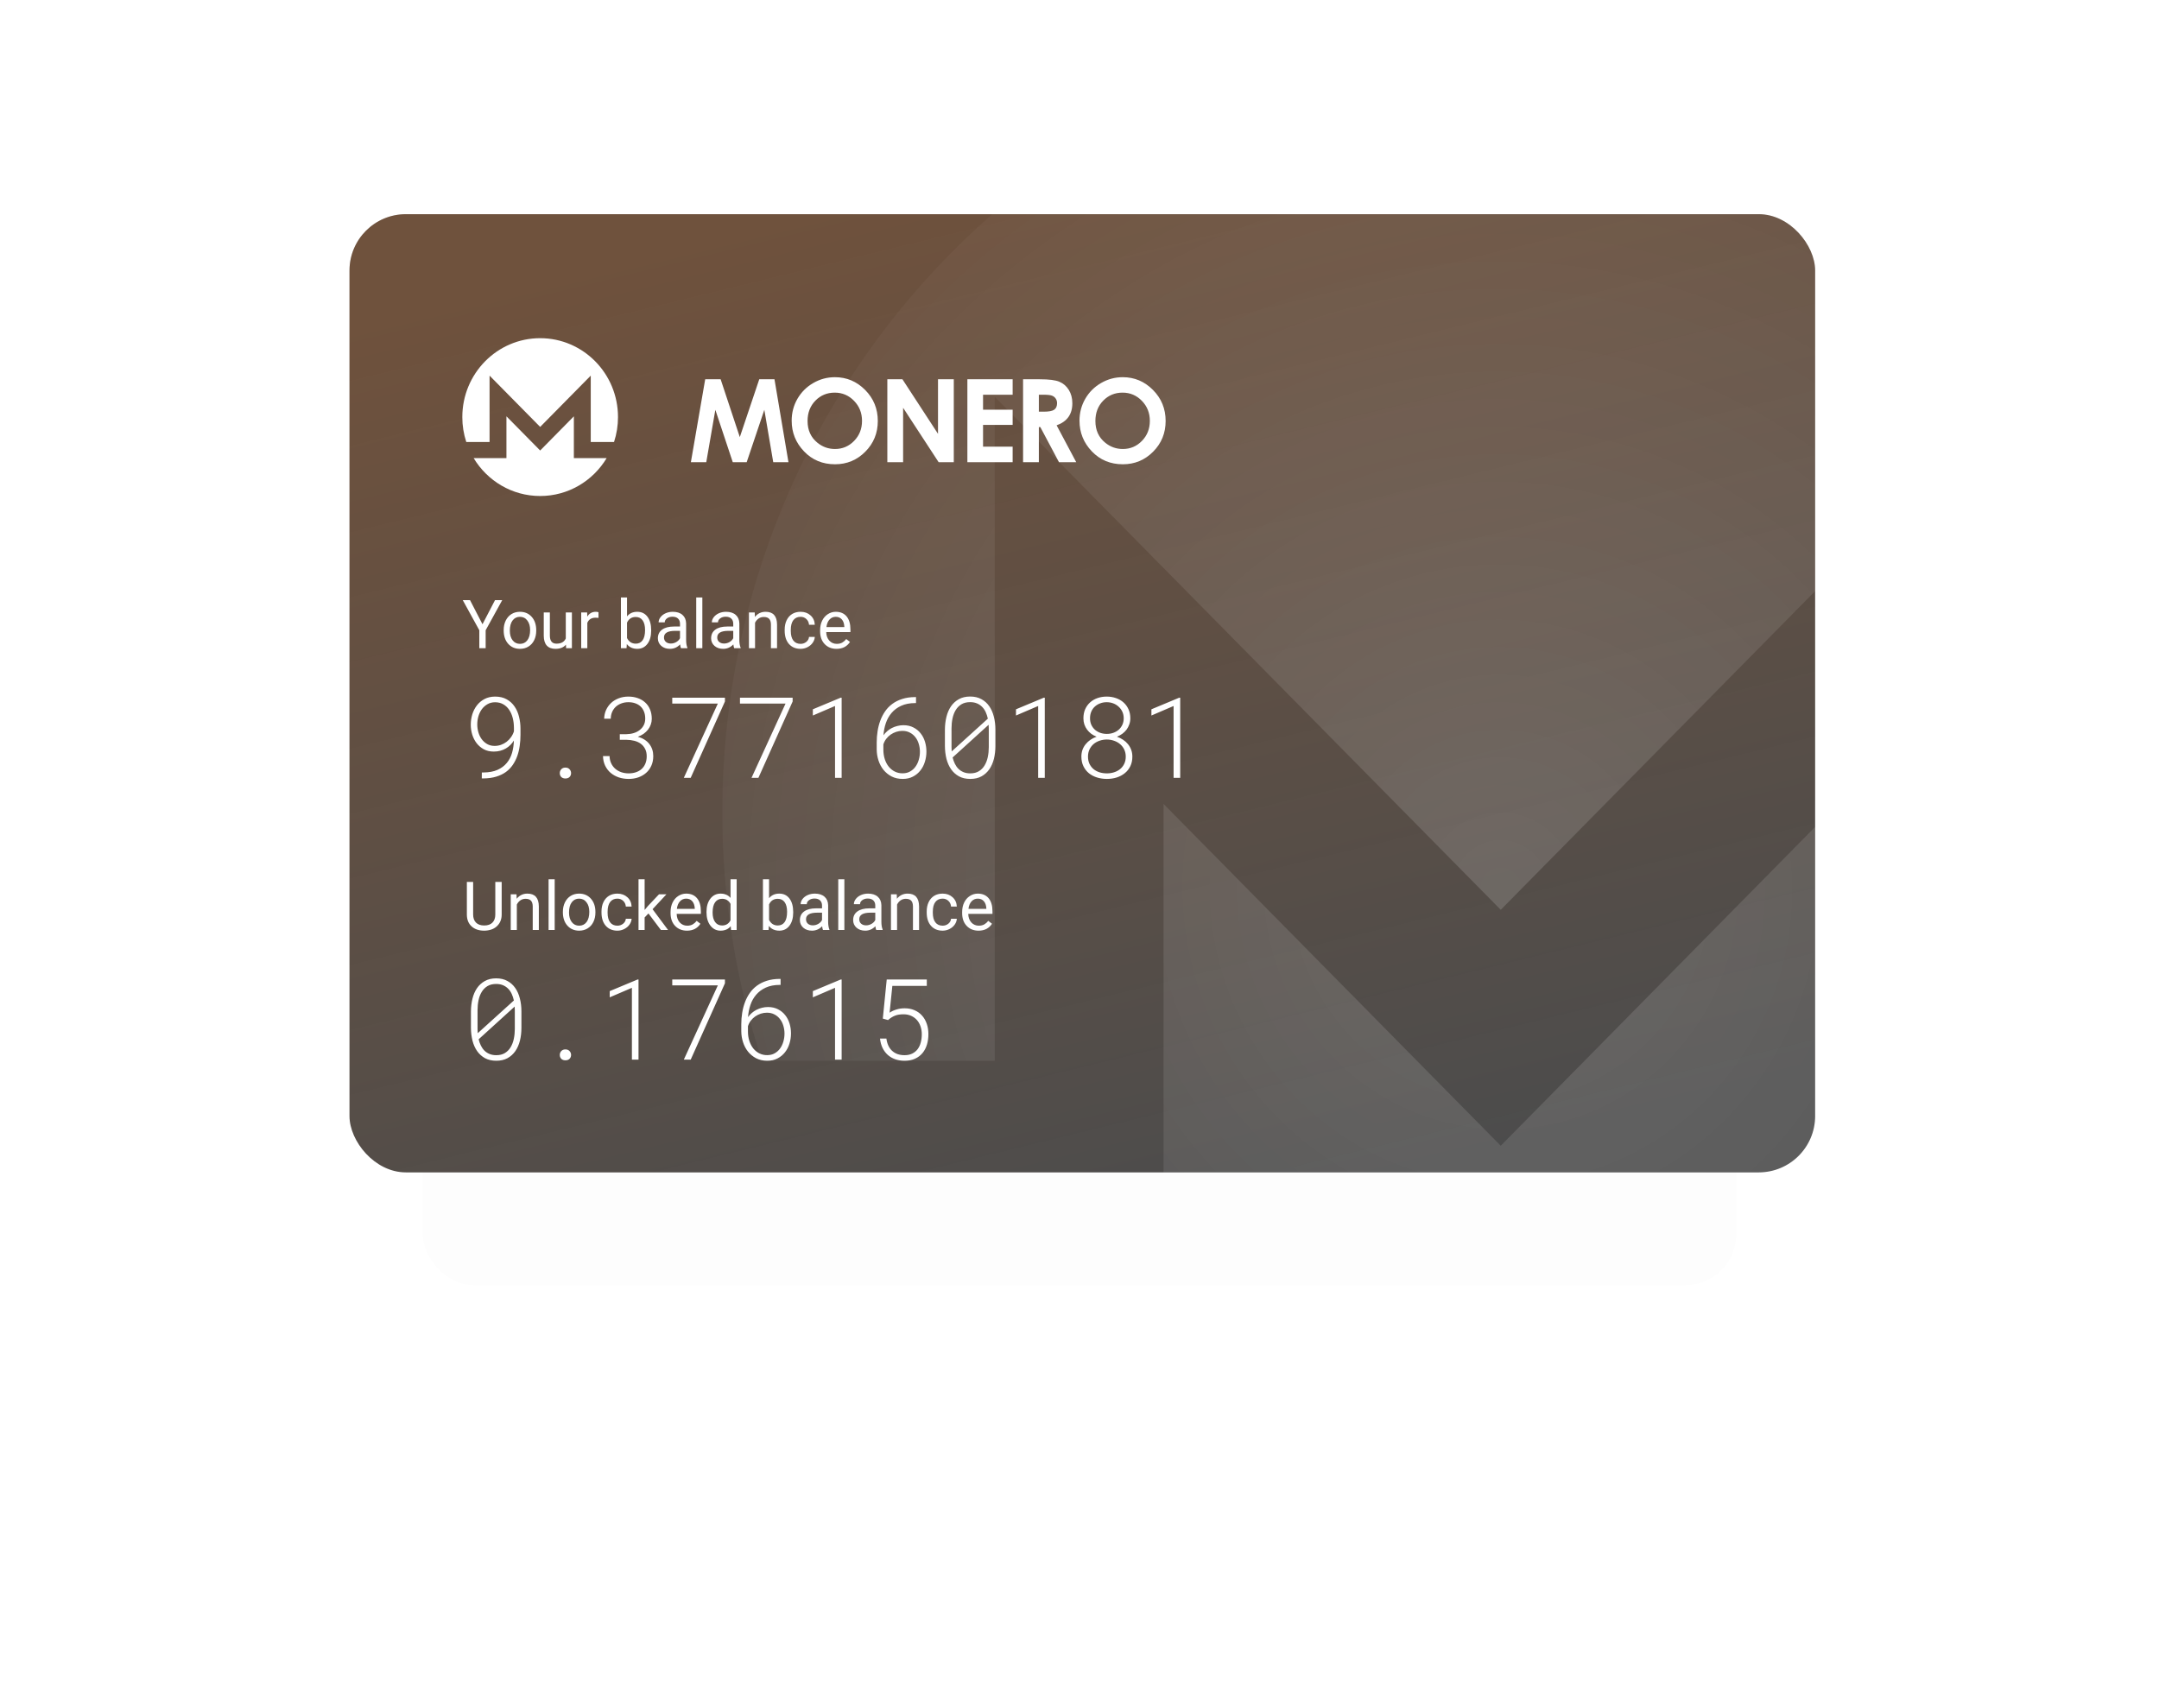 <svg width="383" height="303" viewBox="0 0 383 303" fill="none" xmlns="http://www.w3.org/2000/svg">
<g filter="url(#filter0_d_6_66)">
<rect x="75" y="55" width="233" height="153" rx="9" fill="#4C4C4C" fill-opacity="0.01"/>
</g>
<g clip-path="url(#clip0_6_66)">
<rect x="62" y="38" width="260" height="170" rx="10" fill="#4C4C4C"/>
<rect x="62" y="38" width="260" height="170" rx="10" fill="url(#paint0_linear_6_66)" fill-opacity="0.2"/>
<mask id="mask0_6_66" style="mask-type:alpha" maskUnits="userSpaceOnUse" x="62" y="38" width="260" height="170">
<rect x="62" y="38" width="260" height="170" rx="10" fill="white"/>
<rect x="62" y="38" width="260" height="170" rx="10" stroke="white"/>
</mask>
<g mask="url(#mask0_6_66)">
</g>
<path d="M85.592 110.752L87.818 106.469H89.096L86.154 111.818V115H85.029V111.818L82.088 106.469H83.377L85.592 110.752ZM89.353 111.771C89.353 111.15 89.475 110.592 89.717 110.096C89.963 109.6 90.303 109.217 90.736 108.947C91.174 108.678 91.672 108.543 92.231 108.543C93.094 108.543 93.791 108.842 94.322 109.439C94.857 110.037 95.125 110.832 95.125 111.824V111.9C95.125 112.518 95.006 113.072 94.768 113.564C94.533 114.053 94.195 114.434 93.754 114.707C93.316 114.98 92.812 115.117 92.242 115.117C91.383 115.117 90.686 114.818 90.15 114.221C89.619 113.623 89.353 112.832 89.353 111.848V111.771ZM90.443 111.9C90.443 112.604 90.606 113.168 90.93 113.594C91.258 114.02 91.695 114.232 92.242 114.232C92.793 114.232 93.231 114.018 93.555 113.588C93.879 113.154 94.041 112.549 94.041 111.771C94.041 111.076 93.875 110.514 93.543 110.084C93.215 109.65 92.777 109.434 92.231 109.434C91.695 109.434 91.264 109.646 90.936 110.072C90.607 110.498 90.443 111.107 90.443 111.9ZM100.398 114.373C99.977 114.869 99.357 115.117 98.541 115.117C97.865 115.117 97.35 114.922 96.994 114.531C96.643 114.137 96.465 113.555 96.461 112.785V108.66H97.545V112.756C97.545 113.717 97.936 114.197 98.717 114.197C99.545 114.197 100.096 113.889 100.369 113.271V108.66H101.453V115H100.422L100.398 114.373ZM106.17 109.633C106.006 109.605 105.828 109.592 105.637 109.592C104.926 109.592 104.443 109.895 104.189 110.5V115H103.105V108.66H104.16L104.178 109.393C104.533 108.826 105.037 108.543 105.689 108.543C105.9 108.543 106.061 108.57 106.17 108.625V109.633ZM115.516 111.9C115.516 112.869 115.293 113.648 114.848 114.238C114.402 114.824 113.805 115.117 113.055 115.117C112.254 115.117 111.635 114.834 111.197 114.268L111.145 115H110.148V106H111.232V109.357C111.67 108.814 112.273 108.543 113.043 108.543C113.812 108.543 114.416 108.834 114.854 109.416C115.295 109.998 115.516 110.795 115.516 111.807V111.9ZM114.432 111.777C114.432 111.039 114.289 110.469 114.004 110.066C113.719 109.664 113.309 109.463 112.773 109.463C112.059 109.463 111.545 109.795 111.232 110.459V113.201C111.564 113.865 112.082 114.197 112.785 114.197C113.305 114.197 113.709 113.996 113.998 113.594C114.287 113.191 114.432 112.586 114.432 111.777ZM120.801 115C120.738 114.875 120.688 114.652 120.648 114.332C120.145 114.855 119.543 115.117 118.844 115.117C118.219 115.117 117.705 114.941 117.303 114.59C116.904 114.234 116.705 113.785 116.705 113.242C116.705 112.582 116.955 112.07 117.455 111.707C117.959 111.34 118.666 111.156 119.576 111.156H120.631V110.658C120.631 110.279 120.518 109.979 120.291 109.756C120.064 109.529 119.73 109.416 119.289 109.416C118.902 109.416 118.578 109.514 118.316 109.709C118.055 109.904 117.924 110.141 117.924 110.418H116.834C116.834 110.102 116.945 109.797 117.168 109.504C117.395 109.207 117.699 108.973 118.082 108.801C118.469 108.629 118.893 108.543 119.354 108.543C120.084 108.543 120.656 108.727 121.07 109.094C121.484 109.457 121.699 109.959 121.715 110.6V113.518C121.715 114.1 121.789 114.562 121.938 114.906V115H120.801ZM119.002 114.174C119.342 114.174 119.664 114.086 119.969 113.91C120.273 113.734 120.494 113.506 120.631 113.225V111.924H119.781C118.453 111.924 117.789 112.312 117.789 113.09C117.789 113.43 117.902 113.695 118.129 113.887C118.355 114.078 118.646 114.174 119.002 114.174ZM124.592 115H123.508V106H124.592V115ZM130.246 115C130.184 114.875 130.133 114.652 130.094 114.332C129.59 114.855 128.988 115.117 128.289 115.117C127.664 115.117 127.15 114.941 126.748 114.59C126.35 114.234 126.15 113.785 126.15 113.242C126.15 112.582 126.4 112.07 126.9 111.707C127.404 111.34 128.111 111.156 129.021 111.156H130.076V110.658C130.076 110.279 129.963 109.979 129.736 109.756C129.51 109.529 129.176 109.416 128.734 109.416C128.348 109.416 128.023 109.514 127.762 109.709C127.5 109.904 127.369 110.141 127.369 110.418H126.279C126.279 110.102 126.391 109.797 126.613 109.504C126.84 109.207 127.145 108.973 127.527 108.801C127.914 108.629 128.338 108.543 128.799 108.543C129.529 108.543 130.102 108.727 130.516 109.094C130.93 109.457 131.145 109.959 131.16 110.6V113.518C131.16 114.1 131.234 114.562 131.383 114.906V115H130.246ZM128.447 114.174C128.787 114.174 129.109 114.086 129.414 113.91C129.719 113.734 129.939 113.506 130.076 113.225V111.924H129.227C127.898 111.924 127.234 112.312 127.234 113.09C127.234 113.43 127.348 113.695 127.574 113.887C127.801 114.078 128.092 114.174 128.447 114.174ZM133.885 108.66L133.92 109.457C134.404 108.848 135.037 108.543 135.818 108.543C137.158 108.543 137.834 109.299 137.846 110.811V115H136.762V110.805C136.758 110.348 136.652 110.01 136.445 109.791C136.242 109.572 135.924 109.463 135.49 109.463C135.139 109.463 134.83 109.557 134.564 109.744C134.299 109.932 134.092 110.178 133.943 110.482V115H132.859V108.66H133.885ZM142.023 114.232C142.41 114.232 142.748 114.115 143.037 113.881C143.326 113.646 143.486 113.354 143.518 113.002H144.543C144.523 113.365 144.398 113.711 144.168 114.039C143.938 114.367 143.629 114.629 143.242 114.824C142.859 115.02 142.453 115.117 142.023 115.117C141.16 115.117 140.473 114.83 139.961 114.256C139.453 113.678 139.199 112.889 139.199 111.889V111.707C139.199 111.09 139.312 110.541 139.539 110.061C139.766 109.58 140.09 109.207 140.512 108.941C140.938 108.676 141.439 108.543 142.018 108.543C142.729 108.543 143.318 108.756 143.787 109.182C144.26 109.607 144.512 110.16 144.543 110.84H143.518C143.486 110.43 143.33 110.094 143.049 109.832C142.771 109.566 142.428 109.434 142.018 109.434C141.467 109.434 141.039 109.633 140.734 110.031C140.434 110.426 140.283 110.998 140.283 111.748V111.953C140.283 112.684 140.434 113.246 140.734 113.641C141.035 114.035 141.465 114.232 142.023 114.232ZM148.393 115.117C147.533 115.117 146.834 114.836 146.295 114.273C145.756 113.707 145.486 112.951 145.486 112.006V111.807C145.486 111.178 145.605 110.617 145.844 110.125C146.086 109.629 146.422 109.242 146.852 108.965C147.285 108.684 147.754 108.543 148.258 108.543C149.082 108.543 149.723 108.814 150.18 109.357C150.637 109.9 150.865 110.678 150.865 111.689V112.141H146.57C146.586 112.766 146.768 113.271 147.115 113.658C147.467 114.041 147.912 114.232 148.451 114.232C148.834 114.232 149.158 114.154 149.424 113.998C149.689 113.842 149.922 113.635 150.121 113.377L150.783 113.893C150.252 114.709 149.455 115.117 148.393 115.117ZM148.258 109.434C147.82 109.434 147.453 109.594 147.156 109.914C146.859 110.23 146.676 110.676 146.605 111.25H149.781V111.168C149.75 110.617 149.602 110.191 149.336 109.891C149.07 109.586 148.711 109.434 148.258 109.434Z" fill="white"/>
<path d="M88.996 156.469V162.27C88.992 163.074 88.738 163.732 88.234 164.244C87.734 164.756 87.055 165.043 86.195 165.105L85.897 165.117C84.963 165.117 84.219 164.865 83.664 164.361C83.109 163.857 82.828 163.164 82.82 162.281V156.469H83.934V162.246C83.934 162.863 84.103 163.344 84.443 163.688C84.783 164.027 85.268 164.197 85.897 164.197C86.533 164.197 87.019 164.027 87.356 163.688C87.695 163.348 87.865 162.869 87.865 162.252V156.469H88.996ZM91.627 158.66L91.662 159.457C92.147 158.848 92.779 158.543 93.561 158.543C94.9 158.543 95.576 159.299 95.588 160.811V165H94.504V160.805C94.5 160.348 94.394 160.01 94.188 159.791C93.984 159.572 93.666 159.463 93.232 159.463C92.881 159.463 92.572 159.557 92.307 159.744C92.041 159.932 91.834 160.178 91.686 160.482V165H90.602V158.66H91.627ZM98.4 165H97.316V156H98.4V165ZM99.853 161.771C99.853 161.15 99.975 160.592 100.217 160.096C100.463 159.6 100.803 159.217 101.236 158.947C101.674 158.678 102.172 158.543 102.73 158.543C103.594 158.543 104.291 158.842 104.822 159.439C105.357 160.037 105.625 160.832 105.625 161.824V161.9C105.625 162.518 105.506 163.072 105.268 163.564C105.033 164.053 104.695 164.434 104.254 164.707C103.816 164.98 103.312 165.117 102.742 165.117C101.883 165.117 101.186 164.818 100.65 164.221C100.119 163.623 99.853 162.832 99.853 161.848V161.771ZM100.943 161.9C100.943 162.604 101.105 163.168 101.43 163.594C101.758 164.02 102.195 164.232 102.742 164.232C103.293 164.232 103.73 164.018 104.055 163.588C104.379 163.154 104.541 162.549 104.541 161.771C104.541 161.076 104.375 160.514 104.043 160.084C103.715 159.65 103.277 159.434 102.73 159.434C102.195 159.434 101.764 159.646 101.436 160.072C101.107 160.498 100.943 161.107 100.943 161.9ZM109.527 164.232C109.914 164.232 110.252 164.115 110.541 163.881C110.83 163.646 110.99 163.354 111.021 163.002H112.047C112.027 163.365 111.902 163.711 111.672 164.039C111.441 164.367 111.133 164.629 110.746 164.824C110.363 165.02 109.957 165.117 109.527 165.117C108.664 165.117 107.977 164.83 107.465 164.256C106.957 163.678 106.703 162.889 106.703 161.889V161.707C106.703 161.09 106.816 160.541 107.043 160.061C107.27 159.58 107.594 159.207 108.016 158.941C108.441 158.676 108.943 158.543 109.521 158.543C110.232 158.543 110.822 158.756 111.291 159.182C111.764 159.607 112.016 160.16 112.047 160.84H111.021C110.99 160.43 110.834 160.094 110.553 159.832C110.275 159.566 109.932 159.434 109.521 159.434C108.971 159.434 108.543 159.633 108.238 160.031C107.938 160.426 107.787 160.998 107.787 161.748V161.953C107.787 162.684 107.938 163.246 108.238 163.641C108.539 164.035 108.969 164.232 109.527 164.232ZM115.035 162.064L114.355 162.773V165H113.271V156H114.355V161.443L114.936 160.746L116.91 158.66H118.229L115.762 161.309L118.516 165H117.244L115.035 162.064ZM121.861 165.117C121.002 165.117 120.303 164.836 119.764 164.273C119.225 163.707 118.955 162.951 118.955 162.006V161.807C118.955 161.178 119.074 160.617 119.312 160.125C119.555 159.629 119.891 159.242 120.32 158.965C120.754 158.684 121.223 158.543 121.727 158.543C122.551 158.543 123.191 158.814 123.648 159.357C124.105 159.9 124.334 160.678 124.334 161.689V162.141H120.039C120.055 162.766 120.236 163.271 120.584 163.658C120.936 164.041 121.381 164.232 121.92 164.232C122.303 164.232 122.627 164.154 122.893 163.998C123.158 163.842 123.391 163.635 123.59 163.377L124.252 163.893C123.721 164.709 122.924 165.117 121.861 165.117ZM121.727 159.434C121.289 159.434 120.922 159.594 120.625 159.914C120.328 160.23 120.145 160.676 120.074 161.25H123.25V161.168C123.219 160.617 123.07 160.191 122.805 159.891C122.539 159.586 122.18 159.434 121.727 159.434ZM125.33 161.777C125.33 160.805 125.561 160.023 126.021 159.434C126.482 158.84 127.086 158.543 127.832 158.543C128.574 158.543 129.162 158.797 129.596 159.305V156H130.68V165H129.684L129.631 164.32C129.197 164.852 128.594 165.117 127.82 165.117C127.086 165.117 126.486 164.816 126.021 164.215C125.561 163.613 125.33 162.828 125.33 161.859V161.777ZM126.414 161.9C126.414 162.619 126.562 163.182 126.859 163.588C127.156 163.994 127.566 164.197 128.09 164.197C128.777 164.197 129.279 163.889 129.596 163.271V160.359C129.271 159.762 128.773 159.463 128.102 159.463C127.57 159.463 127.156 159.668 126.859 160.078C126.562 160.488 126.414 161.096 126.414 161.9ZM140.711 161.9C140.711 162.869 140.488 163.648 140.043 164.238C139.598 164.824 139 165.117 138.25 165.117C137.449 165.117 136.83 164.834 136.393 164.268L136.34 165H135.344V156H136.428V159.357C136.865 158.814 137.469 158.543 138.238 158.543C139.008 158.543 139.611 158.834 140.049 159.416C140.49 159.998 140.711 160.795 140.711 161.807V161.9ZM139.627 161.777C139.627 161.039 139.484 160.469 139.199 160.066C138.914 159.664 138.504 159.463 137.969 159.463C137.254 159.463 136.74 159.795 136.428 160.459V163.201C136.76 163.865 137.277 164.197 137.98 164.197C138.5 164.197 138.904 163.996 139.193 163.594C139.482 163.191 139.627 162.586 139.627 161.777ZM145.996 165C145.934 164.875 145.883 164.652 145.844 164.332C145.34 164.855 144.738 165.117 144.039 165.117C143.414 165.117 142.9 164.941 142.498 164.59C142.1 164.234 141.9 163.785 141.9 163.242C141.9 162.582 142.15 162.07 142.65 161.707C143.154 161.34 143.861 161.156 144.771 161.156H145.826V160.658C145.826 160.279 145.713 159.979 145.486 159.756C145.26 159.529 144.926 159.416 144.484 159.416C144.098 159.416 143.773 159.514 143.512 159.709C143.25 159.904 143.119 160.141 143.119 160.418H142.029C142.029 160.102 142.141 159.797 142.363 159.504C142.59 159.207 142.895 158.973 143.277 158.801C143.664 158.629 144.088 158.543 144.549 158.543C145.279 158.543 145.852 158.727 146.266 159.094C146.68 159.457 146.895 159.959 146.91 160.6V163.518C146.91 164.1 146.984 164.562 147.133 164.906V165H145.996ZM144.197 164.174C144.537 164.174 144.859 164.086 145.164 163.91C145.469 163.734 145.689 163.506 145.826 163.225V161.924H144.977C143.648 161.924 142.984 162.312 142.984 163.09C142.984 163.43 143.098 163.695 143.324 163.887C143.551 164.078 143.842 164.174 144.197 164.174ZM149.787 165H148.703V156H149.787V165ZM155.441 165C155.379 164.875 155.328 164.652 155.289 164.332C154.785 164.855 154.184 165.117 153.484 165.117C152.859 165.117 152.346 164.941 151.943 164.59C151.545 164.234 151.346 163.785 151.346 163.242C151.346 162.582 151.596 162.07 152.096 161.707C152.6 161.34 153.307 161.156 154.217 161.156H155.271V160.658C155.271 160.279 155.158 159.979 154.932 159.756C154.705 159.529 154.371 159.416 153.93 159.416C153.543 159.416 153.219 159.514 152.957 159.709C152.695 159.904 152.564 160.141 152.564 160.418H151.475C151.475 160.102 151.586 159.797 151.809 159.504C152.035 159.207 152.34 158.973 152.723 158.801C153.109 158.629 153.533 158.543 153.994 158.543C154.725 158.543 155.297 158.727 155.711 159.094C156.125 159.457 156.34 159.959 156.355 160.6V163.518C156.355 164.1 156.43 164.562 156.578 164.906V165H155.441ZM153.643 164.174C153.982 164.174 154.305 164.086 154.609 163.91C154.914 163.734 155.135 163.506 155.271 163.225V161.924H154.422C153.094 161.924 152.43 162.312 152.43 163.09C152.43 163.43 152.543 163.695 152.77 163.887C152.996 164.078 153.287 164.174 153.643 164.174ZM159.08 158.66L159.115 159.457C159.6 158.848 160.232 158.543 161.014 158.543C162.354 158.543 163.029 159.299 163.041 160.811V165H161.957V160.805C161.953 160.348 161.848 160.01 161.641 159.791C161.438 159.572 161.119 159.463 160.686 159.463C160.334 159.463 160.025 159.557 159.76 159.744C159.494 159.932 159.287 160.178 159.139 160.482V165H158.055V158.66H159.08ZM167.219 164.232C167.605 164.232 167.943 164.115 168.232 163.881C168.521 163.646 168.682 163.354 168.713 163.002H169.738C169.719 163.365 169.594 163.711 169.363 164.039C169.133 164.367 168.824 164.629 168.438 164.824C168.055 165.02 167.648 165.117 167.219 165.117C166.355 165.117 165.668 164.83 165.156 164.256C164.648 163.678 164.395 162.889 164.395 161.889V161.707C164.395 161.09 164.508 160.541 164.734 160.061C164.961 159.58 165.285 159.207 165.707 158.941C166.133 158.676 166.635 158.543 167.213 158.543C167.924 158.543 168.514 158.756 168.982 159.182C169.455 159.607 169.707 160.16 169.738 160.84H168.713C168.682 160.43 168.525 160.094 168.244 159.832C167.967 159.566 167.623 159.434 167.213 159.434C166.662 159.434 166.234 159.633 165.93 160.031C165.629 160.426 165.479 160.998 165.479 161.748V161.953C165.479 162.684 165.629 163.246 165.93 163.641C166.23 164.035 166.66 164.232 167.219 164.232ZM173.588 165.117C172.729 165.117 172.029 164.836 171.49 164.273C170.951 163.707 170.682 162.951 170.682 162.006V161.807C170.682 161.178 170.801 160.617 171.039 160.125C171.281 159.629 171.617 159.242 172.047 158.965C172.48 158.684 172.949 158.543 173.453 158.543C174.277 158.543 174.918 158.814 175.375 159.357C175.832 159.9 176.061 160.678 176.061 161.689V162.141H171.766C171.781 162.766 171.963 163.271 172.311 163.658C172.662 164.041 173.107 164.232 173.646 164.232C174.029 164.232 174.354 164.154 174.619 163.998C174.885 163.842 175.117 163.635 175.316 163.377L175.979 163.893C175.447 164.709 174.65 165.117 173.588 165.117ZM173.453 159.434C173.016 159.434 172.648 159.594 172.352 159.914C172.055 160.23 171.871 160.676 171.801 161.25H174.977V161.168C174.945 160.617 174.797 160.191 174.531 159.891C174.266 159.586 173.906 159.434 173.453 159.434Z" fill="white"/>
<path d="M85.731 137.053C86.727 137.046 87.563 136.893 88.24 136.594C88.924 136.288 89.477 135.878 89.9 135.363C90.33 134.849 90.643 134.25 90.838 133.566C91.033 132.883 91.141 132.154 91.16 131.379C90.991 131.665 90.786 131.929 90.545 132.17C90.311 132.404 90.044 132.609 89.744 132.785C89.445 132.961 89.116 133.098 88.758 133.195C88.4 133.293 88.012 133.342 87.596 133.342C86.919 133.342 86.326 133.205 85.818 132.932C85.311 132.652 84.884 132.287 84.539 131.838C84.201 131.389 83.943 130.881 83.768 130.314C83.598 129.742 83.514 129.162 83.514 128.576C83.514 127.938 83.605 127.323 83.787 126.73C83.976 126.132 84.249 125.601 84.607 125.139C84.972 124.67 85.421 124.296 85.955 124.016C86.489 123.736 87.107 123.592 87.811 123.586C88.631 123.586 89.324 123.749 89.891 124.074C90.463 124.393 90.929 124.82 91.287 125.354C91.652 125.887 91.915 126.496 92.078 127.18C92.247 127.857 92.332 128.55 92.332 129.26V130.393C92.332 131.044 92.287 131.685 92.195 132.316C92.111 132.948 91.967 133.55 91.766 134.123C91.564 134.689 91.297 135.217 90.965 135.705C90.639 136.187 90.232 136.607 89.744 136.965C89.256 137.316 88.68 137.593 88.016 137.795C87.352 137.997 86.59 138.101 85.731 138.107H85.467L85.477 137.053H85.731ZM87.742 132.336C88.133 132.336 88.507 132.274 88.865 132.15C89.23 132.02 89.562 131.841 89.861 131.613C90.167 131.379 90.431 131.105 90.652 130.793C90.88 130.474 91.053 130.126 91.17 129.748V129.152C91.17 128.521 91.098 127.928 90.955 127.375C90.812 126.822 90.6 126.34 90.32 125.93C90.04 125.513 89.692 125.188 89.275 124.953C88.859 124.712 88.377 124.592 87.83 124.592C87.322 124.592 86.873 124.706 86.482 124.934C86.092 125.155 85.76 125.448 85.486 125.812C85.219 126.177 85.014 126.597 84.871 127.072C84.734 127.541 84.666 128.026 84.666 128.527C84.666 128.996 84.731 129.458 84.861 129.914C84.992 130.37 85.187 130.777 85.447 131.135C85.708 131.493 86.03 131.783 86.414 132.004C86.798 132.225 87.241 132.336 87.742 132.336ZM99.305 137.17C99.305 136.896 99.393 136.665 99.568 136.477C99.751 136.281 99.995 136.184 100.301 136.184C100.613 136.184 100.857 136.281 101.033 136.477C101.215 136.665 101.307 136.896 101.307 137.17C101.307 137.443 101.215 137.671 101.033 137.854C100.857 138.029 100.613 138.117 100.301 138.117C99.995 138.117 99.751 138.029 99.568 137.854C99.393 137.671 99.305 137.443 99.305 137.17ZM109.949 130.256H111.131C111.587 130.249 112.016 130.184 112.42 130.061C112.824 129.937 113.175 129.758 113.475 129.523C113.781 129.289 114.021 129.003 114.197 128.664C114.373 128.326 114.461 127.935 114.461 127.492C114.461 127.03 114.389 126.62 114.246 126.262C114.103 125.897 113.901 125.591 113.641 125.344C113.38 125.096 113.064 124.908 112.693 124.777C112.329 124.647 111.922 124.582 111.473 124.582C111.023 124.582 110.61 124.654 110.232 124.797C109.855 124.934 109.526 125.129 109.246 125.383C108.973 125.637 108.755 125.946 108.592 126.311C108.436 126.669 108.354 127.069 108.348 127.512H107.176C107.189 126.952 107.303 126.434 107.518 125.959C107.739 125.477 108.038 125.061 108.416 124.709C108.794 124.357 109.243 124.084 109.764 123.889C110.285 123.687 110.854 123.586 111.473 123.586C112.078 123.586 112.635 123.677 113.143 123.859C113.65 124.035 114.087 124.292 114.451 124.631C114.822 124.963 115.109 125.373 115.311 125.861C115.519 126.35 115.623 126.906 115.623 127.531C115.623 127.883 115.564 128.221 115.447 128.547C115.337 128.866 115.174 129.165 114.959 129.445C114.744 129.719 114.484 129.966 114.178 130.188C113.872 130.402 113.53 130.578 113.152 130.715C114.038 130.962 114.715 131.389 115.184 131.994C115.652 132.593 115.887 133.309 115.887 134.143C115.887 134.781 115.773 135.35 115.545 135.852C115.324 136.353 115.014 136.776 114.617 137.121C114.227 137.466 113.764 137.733 113.23 137.922C112.703 138.104 112.133 138.195 111.521 138.195C110.896 138.195 110.311 138.104 109.764 137.922C109.217 137.733 108.738 137.466 108.328 137.121C107.918 136.77 107.592 136.343 107.352 135.842C107.111 135.34 106.984 134.774 106.971 134.143H108.133C108.146 134.611 108.24 135.035 108.416 135.412C108.592 135.79 108.829 136.112 109.129 136.379C109.435 136.646 109.79 136.851 110.193 136.994C110.604 137.137 111.046 137.209 111.521 137.209C111.984 137.209 112.41 137.144 112.801 137.014C113.198 136.883 113.536 136.691 113.816 136.438C114.103 136.184 114.324 135.868 114.48 135.49C114.643 135.113 114.725 134.676 114.725 134.182C114.725 133.661 114.627 133.218 114.432 132.854C114.243 132.482 113.986 132.18 113.66 131.945C113.335 131.711 112.954 131.538 112.518 131.428C112.081 131.317 111.619 131.258 111.131 131.252H109.949V130.256ZM128.602 124.455L122.527 138H121.307L127.342 124.826H119.256V123.781H128.602V124.455ZM140.613 124.455L134.539 138H133.318L139.354 124.826H131.268V123.781H140.613V124.455ZM149.305 138H148.133V125.256L144.197 126.945V125.842L149.139 123.781H149.305V138ZM162.498 123.674V124.738H162.322C161.372 124.745 160.555 124.904 159.871 125.217C159.188 125.529 158.621 125.949 158.172 126.477C157.723 126.997 157.381 127.603 157.146 128.293C156.912 128.983 156.772 129.702 156.727 130.451C156.909 130.191 157.127 129.95 157.381 129.729C157.635 129.507 157.911 129.318 158.211 129.162C158.517 129.006 158.842 128.885 159.188 128.801C159.533 128.71 159.887 128.664 160.252 128.664C160.936 128.664 161.531 128.798 162.039 129.064C162.553 129.325 162.98 129.673 163.318 130.109C163.663 130.539 163.921 131.037 164.09 131.604C164.259 132.163 164.344 132.743 164.344 133.342C164.344 133.967 164.253 134.572 164.07 135.158C163.895 135.738 163.628 136.252 163.27 136.701C162.918 137.15 162.479 137.512 161.951 137.785C161.43 138.059 160.825 138.195 160.135 138.195C159.393 138.195 158.735 138.049 158.162 137.756C157.596 137.456 157.117 137.066 156.727 136.584C156.336 136.096 156.04 135.539 155.838 134.914C155.636 134.289 155.532 133.645 155.525 132.98V131.721C155.525 131.044 155.577 130.376 155.682 129.719C155.786 129.055 155.949 128.426 156.17 127.834C156.391 127.242 156.678 126.691 157.029 126.184C157.381 125.676 157.807 125.24 158.309 124.875C158.81 124.504 159.393 124.214 160.057 124.006C160.721 123.791 161.476 123.68 162.322 123.674H162.498ZM160.066 129.67C159.695 129.67 159.331 129.729 158.973 129.846C158.621 129.963 158.296 130.126 157.996 130.334C157.697 130.542 157.433 130.796 157.205 131.096C156.984 131.389 156.818 131.714 156.707 132.072V133C156.707 133.612 156.792 134.178 156.961 134.699C157.13 135.214 157.365 135.656 157.664 136.027C157.97 136.398 158.331 136.688 158.748 136.896C159.171 137.105 159.633 137.206 160.135 137.199C160.63 137.199 161.066 137.092 161.443 136.877C161.827 136.662 162.146 136.379 162.4 136.027C162.661 135.669 162.856 135.262 162.986 134.807C163.123 134.344 163.191 133.869 163.191 133.381C163.191 132.893 163.123 132.427 162.986 131.984C162.856 131.535 162.658 131.141 162.391 130.803C162.13 130.458 161.805 130.184 161.414 129.982C161.03 129.774 160.581 129.67 160.066 129.67ZM176.58 132.375C176.58 133.169 176.492 133.921 176.316 134.631C176.141 135.334 175.87 135.949 175.506 136.477C175.141 137.004 174.679 137.424 174.119 137.736C173.559 138.042 172.892 138.195 172.117 138.195C171.349 138.195 170.682 138.042 170.115 137.736C169.555 137.424 169.09 137.004 168.719 136.477C168.354 135.949 168.081 135.334 167.898 134.631C167.723 133.921 167.632 133.169 167.625 132.375V129.416C167.632 128.622 167.723 127.873 167.898 127.17C168.074 126.46 168.344 125.839 168.709 125.305C169.08 124.771 169.546 124.351 170.105 124.045C170.665 123.732 171.329 123.576 172.098 123.576C172.872 123.576 173.54 123.732 174.1 124.045C174.666 124.351 175.132 124.771 175.496 125.305C175.861 125.832 176.131 126.451 176.307 127.16C176.489 127.87 176.58 128.622 176.58 129.416V132.375ZM168.797 132.551C168.797 132.818 168.807 133.072 168.826 133.312L175.242 127.502C175.151 127.085 175.024 126.698 174.861 126.34C174.699 125.982 174.487 125.673 174.227 125.412C173.973 125.152 173.67 124.947 173.318 124.797C172.967 124.647 172.56 124.572 172.098 124.572C171.492 124.572 170.978 124.699 170.555 124.953C170.138 125.207 169.799 125.549 169.539 125.979C169.279 126.408 169.09 126.903 168.973 127.463C168.855 128.023 168.797 128.609 168.797 129.221V132.551ZM175.408 129.221C175.408 129.006 175.398 128.794 175.379 128.586L168.992 134.387C169.09 134.79 169.223 135.165 169.393 135.51C169.562 135.855 169.773 136.154 170.027 136.408C170.281 136.656 170.581 136.851 170.926 136.994C171.271 137.137 171.668 137.209 172.117 137.209C172.723 137.209 173.234 137.082 173.65 136.828C174.074 136.568 174.412 136.223 174.666 135.793C174.926 135.363 175.115 134.868 175.232 134.309C175.35 133.749 175.408 133.163 175.408 132.551V129.221ZM185.34 138H184.168V125.256L180.232 126.945V125.842L185.174 123.781H185.34V138ZM200.516 127.443C200.516 127.827 200.454 128.189 200.33 128.527C200.213 128.866 200.05 129.175 199.842 129.455C199.633 129.729 199.383 129.973 199.09 130.188C198.803 130.396 198.488 130.568 198.143 130.705C198.533 130.842 198.895 131.021 199.227 131.242C199.565 131.464 199.855 131.724 200.096 132.023C200.343 132.323 200.535 132.658 200.672 133.029C200.809 133.4 200.877 133.801 200.877 134.23C200.877 134.875 200.757 135.445 200.516 135.939C200.275 136.434 199.946 136.848 199.529 137.18C199.119 137.512 198.641 137.766 198.094 137.941C197.547 138.111 196.971 138.195 196.365 138.195C195.753 138.195 195.171 138.111 194.617 137.941C194.07 137.772 193.589 137.521 193.172 137.189C192.762 136.851 192.436 136.434 192.195 135.939C191.954 135.445 191.834 134.875 191.834 134.23C191.834 133.801 191.899 133.4 192.029 133.029C192.166 132.658 192.355 132.326 192.596 132.033C192.837 131.734 193.12 131.473 193.445 131.252C193.777 131.024 194.139 130.842 194.529 130.705C194.184 130.568 193.868 130.396 193.582 130.188C193.302 129.973 193.058 129.729 192.85 129.455C192.641 129.175 192.479 128.866 192.361 128.527C192.251 128.189 192.195 127.827 192.195 127.443C192.195 126.838 192.299 126.298 192.508 125.822C192.723 125.347 193.016 124.943 193.387 124.611C193.758 124.279 194.194 124.025 194.695 123.85C195.197 123.674 195.74 123.586 196.326 123.586C196.906 123.586 197.449 123.674 197.957 123.85C198.471 124.025 198.917 124.279 199.295 124.611C199.673 124.943 199.969 125.347 200.184 125.822C200.405 126.298 200.516 126.838 200.516 127.443ZM199.705 134.24C199.705 133.771 199.614 133.348 199.432 132.971C199.249 132.593 199.002 132.274 198.689 132.014C198.383 131.753 198.025 131.555 197.615 131.418C197.212 131.275 196.788 131.203 196.346 131.203C195.896 131.203 195.467 131.275 195.057 131.418C194.653 131.555 194.298 131.753 193.992 132.014C193.693 132.274 193.452 132.593 193.27 132.971C193.094 133.348 193.006 133.771 193.006 134.24C193.006 134.722 193.094 135.148 193.27 135.52C193.452 135.891 193.693 136.203 193.992 136.457C194.298 136.704 194.653 136.893 195.057 137.023C195.467 137.147 195.903 137.209 196.365 137.209C196.814 137.209 197.241 137.144 197.645 137.014C198.048 136.883 198.403 136.695 198.709 136.447C199.015 136.193 199.256 135.884 199.432 135.52C199.614 135.148 199.705 134.722 199.705 134.24ZM199.344 127.434C199.344 127.01 199.262 126.623 199.1 126.271C198.937 125.92 198.715 125.62 198.436 125.373C198.162 125.119 197.843 124.924 197.479 124.787C197.114 124.65 196.73 124.582 196.326 124.582C195.916 124.582 195.532 124.65 195.174 124.787C194.816 124.917 194.5 125.106 194.227 125.354C193.96 125.594 193.748 125.894 193.592 126.252C193.442 126.604 193.367 126.997 193.367 127.434C193.367 127.87 193.445 128.26 193.602 128.605C193.764 128.944 193.979 129.234 194.246 129.475C194.52 129.709 194.835 129.891 195.193 130.021C195.558 130.145 195.942 130.207 196.346 130.207C196.749 130.207 197.13 130.145 197.488 130.021C197.853 129.891 198.172 129.709 198.445 129.475C198.719 129.234 198.937 128.941 199.1 128.596C199.262 128.251 199.344 127.863 199.344 127.434ZM209.363 138H208.191V125.256L204.256 126.945V125.842L209.197 123.781H209.363V138Z" fill="white"/>
<path d="M92.498 182.375C92.498 183.169 92.41 183.921 92.234 184.631C92.059 185.334 91.788 185.949 91.424 186.477C91.059 187.004 90.597 187.424 90.037 187.736C89.477 188.042 88.81 188.195 88.035 188.195C87.267 188.195 86.6 188.042 86.033 187.736C85.473 187.424 85.008 187.004 84.637 186.477C84.272 185.949 83.999 185.334 83.816 184.631C83.641 183.921 83.549 183.169 83.543 182.375V179.416C83.549 178.622 83.641 177.873 83.816 177.17C83.992 176.46 84.262 175.839 84.627 175.305C84.998 174.771 85.463 174.351 86.023 174.045C86.583 173.732 87.247 173.576 88.016 173.576C88.79 173.576 89.458 173.732 90.018 174.045C90.584 174.351 91.049 174.771 91.414 175.305C91.779 175.832 92.049 176.451 92.225 177.16C92.407 177.87 92.498 178.622 92.498 179.416V182.375ZM84.715 182.551C84.715 182.818 84.725 183.072 84.744 183.312L91.16 177.502C91.069 177.085 90.942 176.698 90.779 176.34C90.617 175.982 90.405 175.673 90.144 175.412C89.891 175.152 89.588 174.947 89.236 174.797C88.885 174.647 88.478 174.572 88.016 174.572C87.41 174.572 86.896 174.699 86.473 174.953C86.056 175.207 85.717 175.549 85.457 175.979C85.197 176.408 85.008 176.903 84.891 177.463C84.773 178.023 84.715 178.609 84.715 179.221V182.551ZM91.326 179.221C91.326 179.006 91.316 178.794 91.297 178.586L84.91 184.387C85.008 184.79 85.141 185.165 85.311 185.51C85.48 185.855 85.691 186.154 85.945 186.408C86.199 186.656 86.499 186.851 86.844 186.994C87.189 187.137 87.586 187.209 88.035 187.209C88.641 187.209 89.152 187.082 89.568 186.828C89.992 186.568 90.33 186.223 90.584 185.793C90.844 185.363 91.033 184.868 91.15 184.309C91.268 183.749 91.326 183.163 91.326 182.551V179.221ZM99.305 187.17C99.305 186.896 99.393 186.665 99.568 186.477C99.751 186.281 99.995 186.184 100.301 186.184C100.613 186.184 100.857 186.281 101.033 186.477C101.215 186.665 101.307 186.896 101.307 187.17C101.307 187.443 101.215 187.671 101.033 187.854C100.857 188.029 100.613 188.117 100.301 188.117C99.995 188.117 99.751 188.029 99.568 187.854C99.393 187.671 99.305 187.443 99.305 187.17ZM113.27 188H112.098V175.256L108.162 176.945V175.842L113.104 173.781H113.27V188ZM128.602 174.455L122.527 188H121.307L127.342 174.826H119.256V173.781H128.602V174.455ZM138.475 173.674V174.738H138.299C137.348 174.745 136.531 174.904 135.848 175.217C135.164 175.529 134.598 175.949 134.148 176.477C133.699 176.997 133.357 177.603 133.123 178.293C132.889 178.983 132.749 179.702 132.703 180.451C132.885 180.191 133.104 179.95 133.357 179.729C133.611 179.507 133.888 179.318 134.188 179.162C134.493 179.006 134.819 178.885 135.164 178.801C135.509 178.71 135.864 178.664 136.229 178.664C136.912 178.664 137.508 178.798 138.016 179.064C138.53 179.325 138.956 179.673 139.295 180.109C139.64 180.539 139.897 181.037 140.066 181.604C140.236 182.163 140.32 182.743 140.32 183.342C140.32 183.967 140.229 184.572 140.047 185.158C139.871 185.738 139.604 186.252 139.246 186.701C138.895 187.15 138.455 187.512 137.928 187.785C137.407 188.059 136.801 188.195 136.111 188.195C135.369 188.195 134.712 188.049 134.139 187.756C133.572 187.456 133.094 187.066 132.703 186.584C132.312 186.096 132.016 185.539 131.814 184.914C131.613 184.289 131.508 183.645 131.502 182.98V181.721C131.502 181.044 131.554 180.376 131.658 179.719C131.762 179.055 131.925 178.426 132.146 177.834C132.368 177.242 132.654 176.691 133.006 176.184C133.357 175.676 133.784 175.24 134.285 174.875C134.786 174.504 135.369 174.214 136.033 174.006C136.697 173.791 137.452 173.68 138.299 173.674H138.475ZM136.043 179.67C135.672 179.67 135.307 179.729 134.949 179.846C134.598 179.963 134.272 180.126 133.973 180.334C133.673 180.542 133.41 180.796 133.182 181.096C132.96 181.389 132.794 181.714 132.684 182.072V183C132.684 183.612 132.768 184.178 132.938 184.699C133.107 185.214 133.341 185.656 133.641 186.027C133.947 186.398 134.308 186.688 134.725 186.896C135.148 187.105 135.61 187.206 136.111 187.199C136.606 187.199 137.042 187.092 137.42 186.877C137.804 186.662 138.123 186.379 138.377 186.027C138.637 185.669 138.833 185.262 138.963 184.807C139.1 184.344 139.168 183.869 139.168 183.381C139.168 182.893 139.1 182.427 138.963 181.984C138.833 181.535 138.634 181.141 138.367 180.803C138.107 180.458 137.781 180.184 137.391 179.982C137.007 179.774 136.557 179.67 136.043 179.67ZM149.305 188H148.133V175.256L144.197 176.945V175.842L149.139 173.781H149.305V188ZM156.609 180.715L157.303 173.781H164.412V174.914H158.299L157.811 179.67C158.162 179.429 158.566 179.24 159.021 179.104C159.477 178.96 159.965 178.889 160.486 178.889C161.131 178.889 161.714 179.003 162.234 179.23C162.755 179.452 163.198 179.768 163.562 180.178C163.927 180.581 164.207 181.066 164.402 181.633C164.598 182.193 164.695 182.805 164.695 183.469C164.695 184.126 164.611 184.742 164.441 185.314C164.272 185.887 164.012 186.389 163.66 186.818C163.315 187.242 162.876 187.577 162.342 187.824C161.814 188.072 161.189 188.195 160.467 188.195C159.874 188.195 159.324 188.107 158.816 187.932C158.315 187.756 157.872 187.499 157.488 187.16C157.111 186.822 156.801 186.408 156.561 185.92C156.326 185.432 156.176 184.878 156.111 184.26H157.244C157.303 184.722 157.417 185.135 157.586 185.5C157.755 185.865 157.977 186.174 158.25 186.428C158.523 186.682 158.846 186.877 159.217 187.014C159.588 187.144 160.005 187.209 160.467 187.209C160.988 187.209 161.44 187.115 161.824 186.926C162.208 186.737 162.527 186.477 162.781 186.145C163.035 185.806 163.221 185.412 163.338 184.963C163.462 184.507 163.523 184.016 163.523 183.488C163.523 182.993 163.449 182.531 163.299 182.102C163.156 181.672 162.944 181.298 162.664 180.979C162.384 180.66 162.042 180.409 161.639 180.227C161.242 180.044 160.789 179.953 160.281 179.953C159.982 179.953 159.705 179.973 159.451 180.012C159.204 180.051 158.969 180.116 158.748 180.207C158.533 180.292 158.325 180.399 158.123 180.529C157.928 180.653 157.732 180.803 157.537 180.979L156.609 180.715Z" fill="white"/>
<path opacity="0.15" fill-rule="evenodd" clip-rule="evenodd" d="M128.138 144C128.138 66.692 189.974 4 266.227 4C342.479 4 404.316 66.692 404.316 144C404.324 159.025 401.946 173.953 397.273 188.212H355.984V70.416L266.227 161.416L176.469 70.416V188.212H135.18C130.492 173.957 128.114 159.026 128.138 144ZM206.407 142.628L245.596 182.36L266.227 203.276L286.857 182.36L326.019 142.628V216.744H384.21C359.989 257.064 316.215 284 266.227 284C216.239 284 172.464 257.064 148.216 216.744H206.407V142.628Z" fill="url(#paint1_radial_6_66)"/>
<path d="M125.1 67.29H127.84L131.24 77.55L134.69 67.29H137.39L139.87 82H137.17L135.59 72.71L132.46 82H129.99L126.9 72.71L125.29 82H122.56L125.1 67.29ZM148.11 66.92C150.19 66.92 151.977 67.673 153.47 69.18C154.97 70.687 155.72 72.523 155.72 74.69C155.72 76.837 154.98 78.653 153.5 80.14C152.027 81.627 150.237 82.37 148.13 82.37C145.923 82.37 144.09 81.607 142.63 80.08C141.17 78.553 140.44 76.74 140.44 74.64C140.44 73.233 140.78 71.94 141.46 70.76C142.14 69.58 143.073 68.647 144.26 67.96C145.453 67.267 146.737 66.92 148.11 66.92ZM148.08 69.66C146.72 69.66 145.577 70.133 144.65 71.08C143.723 72.027 143.26 73.23 143.26 74.69C143.26 76.317 143.843 77.603 145.01 78.55C145.917 79.29 146.957 79.66 148.13 79.66C149.457 79.66 150.587 79.18 151.52 78.22C152.453 77.26 152.92 76.077 152.92 74.67C152.92 73.27 152.45 72.087 151.51 71.12C150.57 70.147 149.427 69.66 148.08 69.66ZM157.41 67.29H160.09L166.4 76.97V67.29H169.2V82H166.51L160.21 72.35V82H157.41V67.29ZM171.61 67.29H179.64V70.03H174.39V72.69H179.64V75.38H174.39V79.25H179.64V82H171.61V67.29ZM181.49 67.29H184.46C186.087 67.29 187.243 67.437 187.93 67.73C188.623 68.017 189.18 68.497 189.6 69.17C190.02 69.843 190.23 70.64 190.23 71.56C190.23 72.527 189.997 73.337 189.53 73.99C189.07 74.637 188.373 75.127 187.44 75.46L190.92 82H187.86L184.55 75.77H184.29V82H181.49V67.29ZM184.29 73.04H185.17C186.063 73.04 186.677 72.923 187.01 72.69C187.35 72.457 187.52 72.07 187.52 71.53C187.52 71.21 187.437 70.933 187.27 70.7C187.103 70.46 186.88 70.29 186.6 70.19C186.32 70.083 185.807 70.03 185.06 70.03H184.29V73.04ZM199.17 66.92C201.25 66.92 203.037 67.673 204.53 69.18C206.03 70.687 206.78 72.523 206.78 74.69C206.78 76.837 206.04 78.653 204.56 80.14C203.087 81.627 201.297 82.37 199.19 82.37C196.983 82.37 195.15 81.607 193.69 80.08C192.23 78.553 191.5 76.74 191.5 74.64C191.5 73.233 191.84 71.94 192.52 70.76C193.2 69.58 194.133 68.647 195.32 67.96C196.513 67.267 197.797 66.92 199.17 66.92ZM199.14 69.66C197.78 69.66 196.637 70.133 195.71 71.08C194.783 72.027 194.32 73.23 194.32 74.69C194.32 76.317 194.903 77.603 196.07 78.55C196.977 79.29 198.017 79.66 199.19 79.66C200.517 79.66 201.647 79.18 202.58 78.22C203.513 77.26 203.98 76.077 203.98 74.67C203.98 73.27 203.51 72.087 202.57 71.12C201.63 70.147 200.487 69.66 199.14 69.66Z" fill="white"/>
<path d="M95.823 60C88.197 60 82.014 66.269 82.014 74C82.011 75.503 82.249 76.996 82.718 78.421H86.847V66.642L95.823 75.742L104.798 66.642V78.421H108.927C109.394 76.995 109.632 75.502 109.631 74C109.631 66.269 103.448 60 95.823 60Z" fill="white"/>
<path d="M93.76 77.836L89.841 73.863V81.274H84.022C86.446 85.306 90.824 88 95.823 88C100.821 88 105.199 85.306 107.621 81.274H101.802V73.863L97.886 77.836L95.823 79.928L93.76 77.836Z" fill="white"/>
</g>
<defs>
<filter id="filter0_d_6_66" x="0" y="0" width="383" height="303" filterUnits="userSpaceOnUse" color-interpolation-filters="sRGB">
<feFlood flood-opacity="0" result="BackgroundImageFix"/>
<feColorMatrix in="SourceAlpha" type="matrix" values="0 0 0 0 0 0 0 0 0 0 0 0 0 0 0 0 0 0 127 0" result="hardAlpha"/>
<feOffset dy="20"/>
<feGaussianBlur stdDeviation="37.5"/>
<feColorMatrix type="matrix" values="0 0 0 0 0 0 0 0 0 0 0 0 0 0 0 0 0 0 1 0"/>
<feBlend mode="normal" in2="BackgroundImageFix" result="effect1_dropShadow_6_66"/>
<feBlend mode="normal" in="SourceGraphic" in2="effect1_dropShadow_6_66" result="shape"/>
</filter>
<linearGradient id="paint0_linear_6_66" x1="13.76" y1="69.814" x2="58.51" y2="252.676" gradientUnits="userSpaceOnUse">
<stop stop-color="#FA6800"/>
<stop offset="1" stop-color="#FA6800" stop-opacity="0.01"/>
</linearGradient>
<radialGradient id="paint1_radial_6_66" cx="0" cy="0" r="1" gradientUnits="userSpaceOnUse" gradientTransform="translate(266.227 157.598) rotate(67.724) scale(184.31 182.523)">
<stop stop-color="white"/>
<stop offset="1" stop-color="white" stop-opacity="0.01"/>
</radialGradient>
<clipPath id="clip0_6_66">
<rect width="260" height="170" fill="white" transform="translate(62 38)"/>
</clipPath>
</defs>
</svg>
